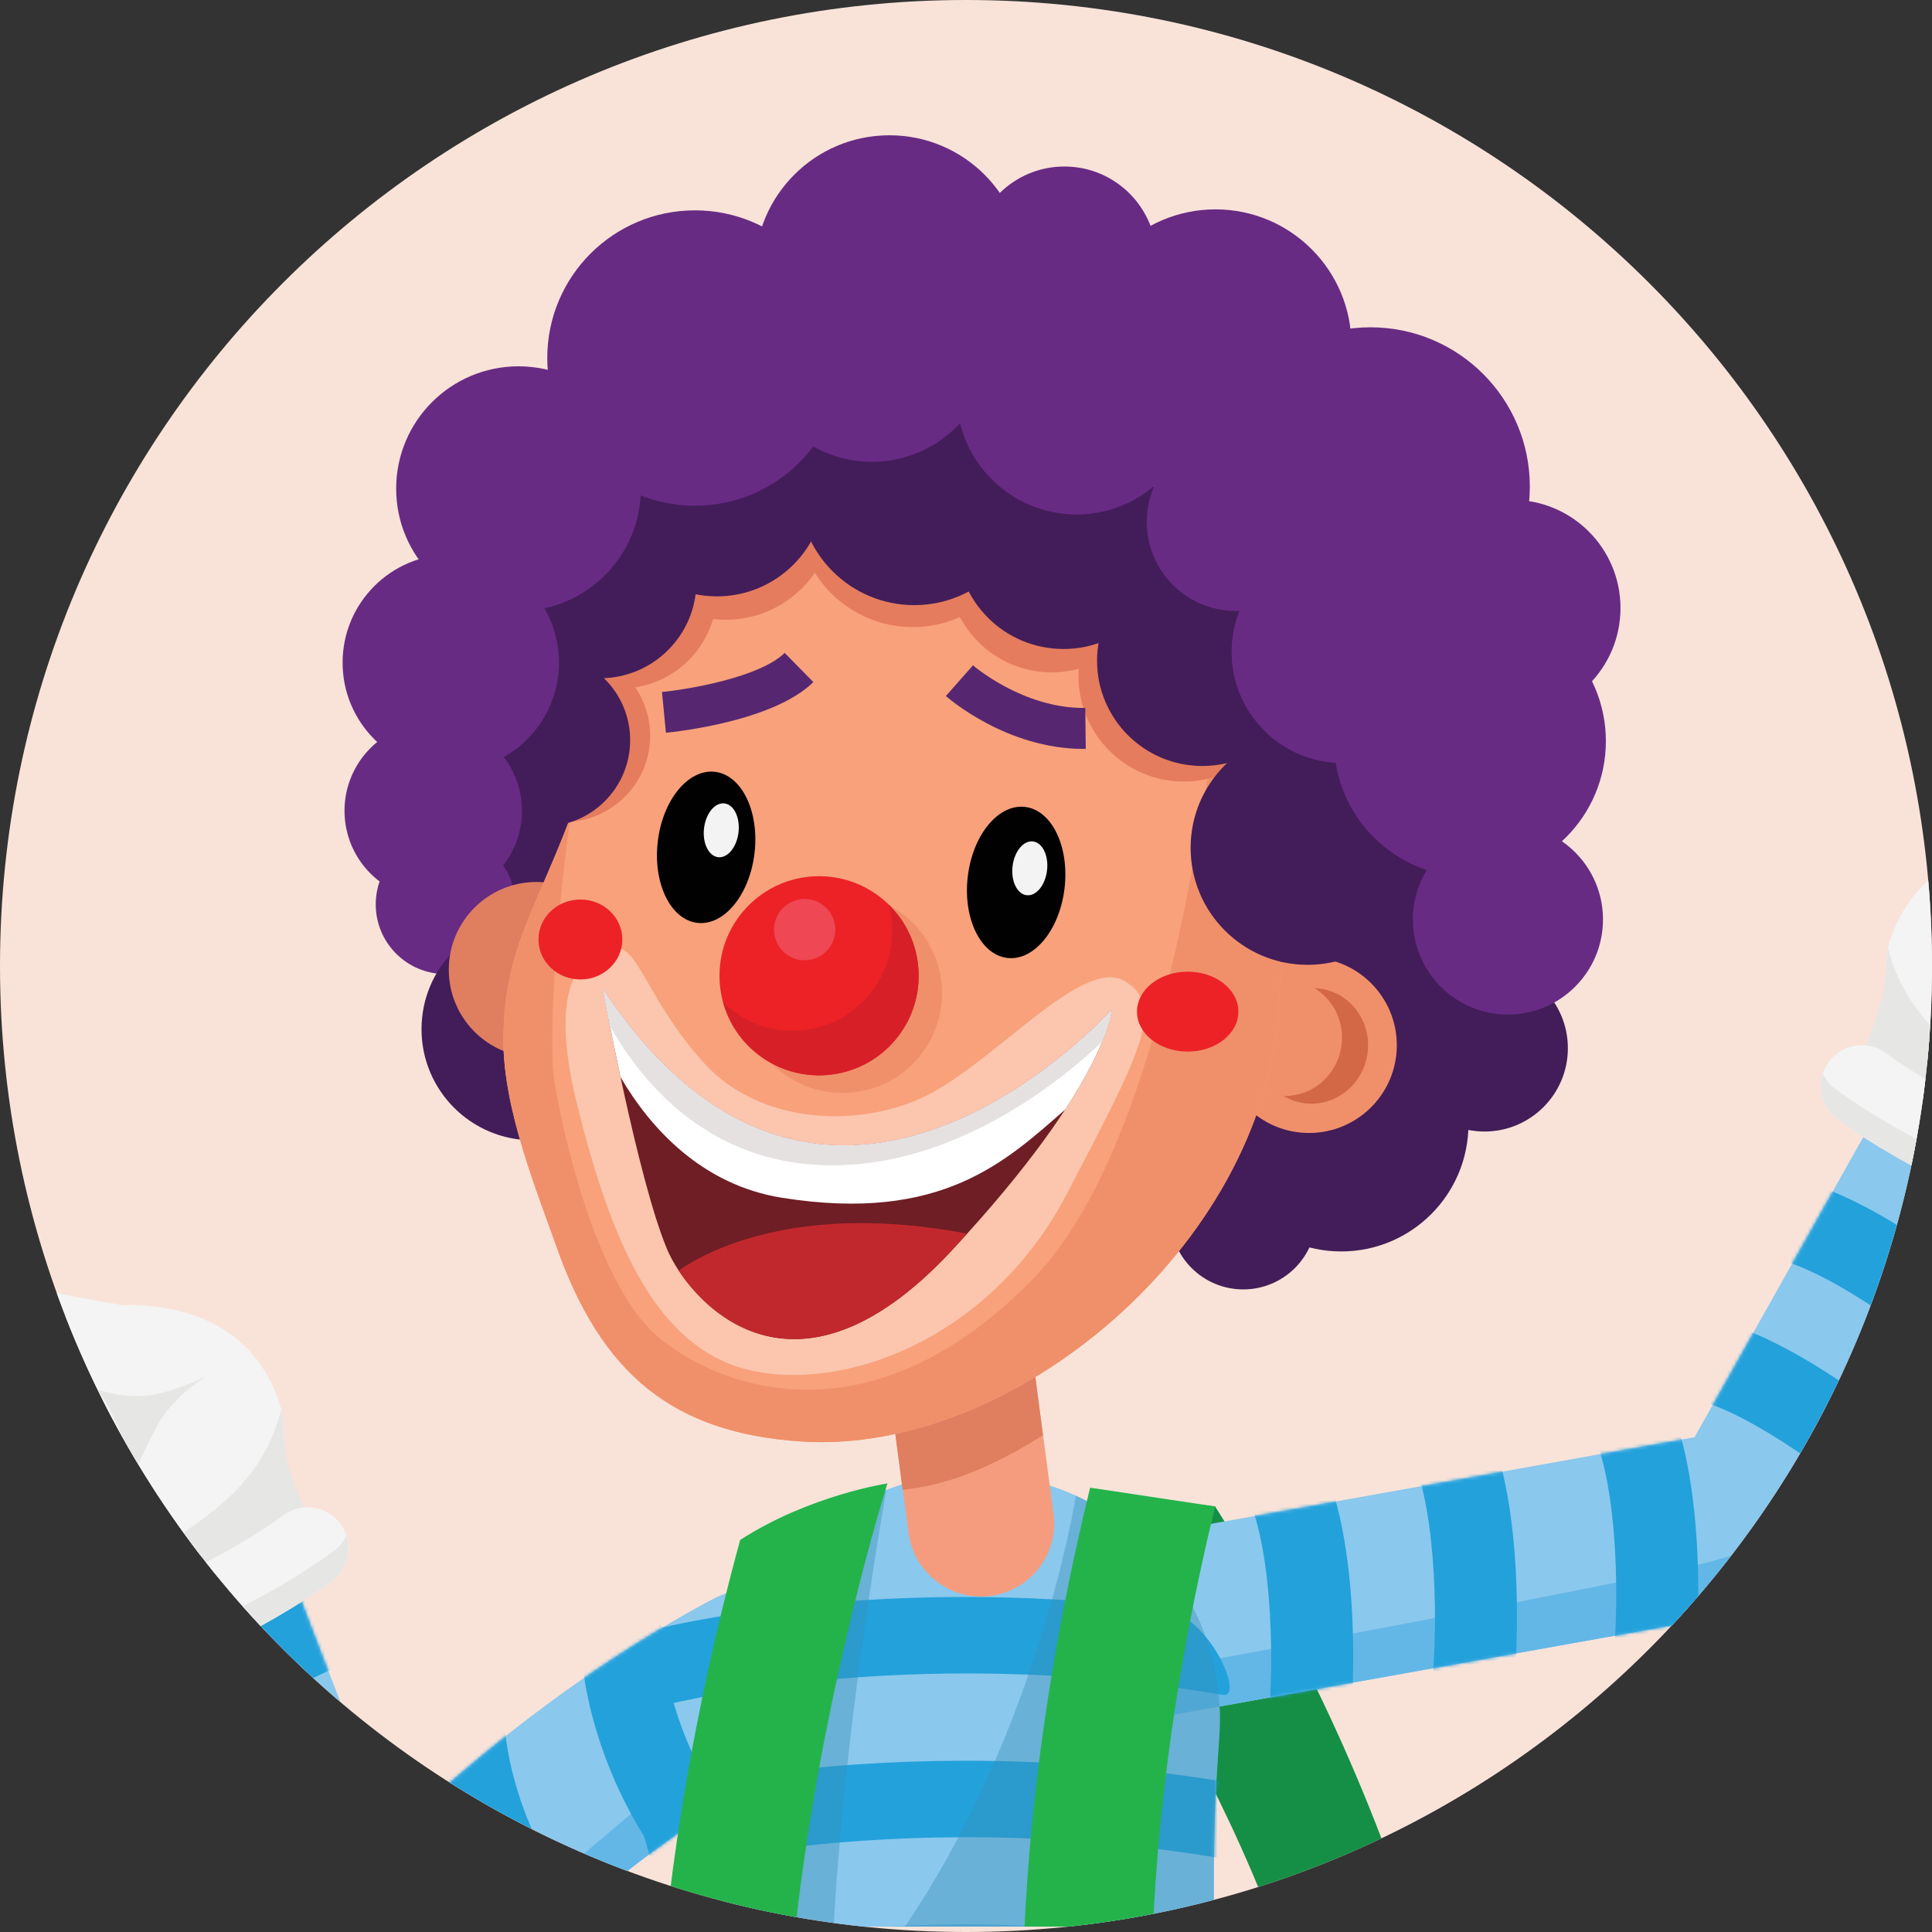 <?xml version="1.0" encoding="utf-8"?>
<!-- Generator: Adobe Illustrator 25.2.3, SVG Export Plug-In . SVG Version: 6.00 Build 0)  -->
<svg version="1.1" id="Layer_1" xmlns="http://www.w3.org/2000/svg" xmlns:xlink="http://www.w3.org/1999/xlink" x="0px" y="0px"
	 viewBox="0 0 576 576" enable-background="new 0 0 576 576" xml:space="preserve">
<rect x="0" y="0" width="576" height="576" fill="#333333" stroke="none"/>
<g>
	<g>
		<defs>
			<path id="SVGID_1_" d="M576,288c0,159.05-128.94,288-288,288C128.94,576,0,447.06,0,288C0,128.94,128.94,0,288,0
				C447.06,0,576,128.94,576,288z"/>
		</defs>
		<use xlink:href="#SVGID_1_"  overflow="visible" fill="#F9E3D9"/>
		<clipPath id="SVGID_2_">
			<use xlink:href="#SVGID_1_"  overflow="visible"/>
		</clipPath>
		<g clip-path="url(#SVGID_2_)">
			<path fill="#158F45" d="M379.81,574.39h41.4c-18.7-56.98-42.38-99.05-58.93-125.26c-3.18-0.48-35.48-3.67-35.48-3.67l-3.79,21.5
				c1.51,2.41,3.09,4.92,4.75,7.55C342.78,498.3,362.99,530.34,379.81,574.39z"/>
			<g>
				<path fill="#8AC8ED" d="M167.09,574.39c18.49-16.32,42.72-34.94,70.7-49.86c13.17-7.02,18.16-23.4,11.13-36.57
					c-7.03-13.17-23.4-18.16-36.57-11.13c-40.11,21.39-73.12,48.96-95.24,70.07c-15.34-38.53-28.78-73.02-31.21-80.71
					c-2.51-12.32-13.42-21.6-26.48-21.6c-14.93,0-27.03,12.1-27.03,27.03c0,5.78,0,9.22,37.46,102.77H167.09z"/>
				<path fill="#63B7E6" d="M167.09,574.39c18.49-16.32,42.72-34.94,70.7-49.86c2.08-1.11,3.93-2.47,5.59-4
					c-3.68-11.71-7.26-23.33-7.26-23.33l-41.85,38.36c0,0-24.02,20.27-45.6,38.84H167.09z"/>
				<path fill="#63B7E6" d="M86.71,574.39l-34.28-84.75l-16.44-2.64c4.26,12.49,13.56,36.72,33.85,87.4H86.71z"/>
				<path fill="#8AC8ED" d="M361.95,574.39c-0.27-29.54,0.46-40.31,1.21-51.4c0.12-1.85,0.25-3.73,0.38-5.68
					c2.6-40.36-28.01-75.19-68.37-77.8c-40.37-2.62-75.19,28-77.8,68.37c-0.12,1.77-0.23,3.47-0.35,5.16
					c-0.97,14.22-1.86,27.31-1.56,61.36H361.95z"/>
				<path fill="#8AC8ED" d="M579.48,326.89c-13.01-7.32-19.16,3.55-26.47,16.56l-47.8,85.03l-166.18,29.77
					c-14.69,2.63-24.47,16.68-21.84,31.37c2.34,13.09,13.73,22.27,26.57,22.27c1.59,0,3.18-0.14,4.8-0.42l175.24-31.39
					c3.03-0.54,7.37-1.81,9.91-3.23c6-2.09,9.74-6.07,13.1-12.03l53.33-94.87C607.44,356.92,592.49,334.2,579.48,326.89z"/>
				<path fill="#63B7E6" d="M535.55,454.46c-1.7,3.11-4.6,5.36-8.02,6.28c-3.3,0.87-8.67,2.34-17.37,4.78
					c-21.8,6.1-164.78,32.26-164.78,32.26l-1.04,14.08c1.39-0.03,2.8-0.15,4.21-0.4l175.24-31.39c3.03-0.54,5.83-1.59,8.37-3.01
					c5.99-2.1,11.28-6.29,14.63-12.26l53.33-94.87c4.41-7.85,12.49-16.71,8.99-24.3l-13.52-0.44L535.55,454.46z"/>
				<defs>
					<filter id="Adobe_OpacityMaskFilter" filterUnits="userSpaceOnUse" x="29.45" y="350.81" width="577.57" height="223.57">
						<feColorMatrix  type="matrix" values="1 0 0 0 0  0 1 0 0 0  0 0 1 0 0  0 0 0 1 0"/>
					</filter>
				</defs>
				<mask maskUnits="userSpaceOnUse" x="29.45" y="350.81" width="577.57" height="223.57" id="SVGID_3_">
					<g filter="url(#Adobe_OpacityMaskFilter)">
						<path fill="#FFFFFF" d="M579.48,326.89c-13.01-7.32-19.16,3.55-26.47,16.56l-47.8,85.03l-166.18,29.77
							c-14.69,2.63-24.47,16.68-21.84,31.37c2.34,13.09,13.73,22.27,26.57,22.27c1.59,0,3.18-0.14,4.8-0.42l175.24-31.39
							c3.03-0.54,7.37-1.81,9.91-3.23c6-2.09,9.74-6.07,13.1-12.03l53.33-94.87C607.44,356.92,592.49,334.2,579.48,326.89z"/>
						<g>
							<path fill="#FFFFFF" d="M291.28,752.35c-39.31,0-71.82-31.19-73.15-70.78c-4.15-123.8-2.74-144.54-1.1-168.54
								c0.11-1.69,0.23-3.39,0.35-5.16c2.6-40.37,37.43-70.99,77.8-68.37c40.37,2.6,70.98,37.44,68.37,77.8
								c-0.13,1.95-0.25,3.82-0.38,5.68c-1.31,19.19-2.55,37.32,1.36,153.67c1.36,40.43-30.32,74.3-70.73,75.66
								C292.94,752.34,292.11,752.35,291.28,752.35z"/>
						</g>
						<path fill="#FFFFFF" d="M248.92,487.96c-7.03-13.17-23.4-18.16-36.57-11.13c-40.11,21.39-73.12,48.96-95.24,70.07
							c-15.34-38.53-28.78-73.02-31.21-80.71c-2.51-12.32-13.42-21.6-26.48-21.6c-14.93,0-27.03,12.1-27.03,27.03
							c0,6.38,0,9.89,50.2,134.49v0.01c0.1,0.23,0.21,0.46,0.31,0.69c0.22,0.5,0.44,1,0.69,1.48c0.14,0.28,0.3,0.56,0.46,0.84
							c0.25,0.45,0.5,0.89,0.78,1.32c0.15,0.24,0.31,0.48,0.47,0.72c0.38,0.56,0.78,1.1,1.19,1.63c0.07,0.09,0.14,0.19,0.22,0.28
							c0.54,0.65,1.1,1.28,1.68,1.87c0.09,0.09,0.19,0.18,0.28,0.27c0.53,0.52,1.08,1.02,1.64,1.49c0.07,0.07,0.14,0.13,0.21,0.19
							c0.06,0.05,0.12,0.09,0.18,0.14c0.46,0.38,0.94,0.73,1.42,1.07c0.15,0.1,0.29,0.21,0.43,0.31c0.59,0.4,1.2,0.78,1.83,1.14
							c0.27,0.15,0.54,0.27,0.81,0.42c0.36,0.18,0.72,0.38,1.09,0.55c0.35,0.16,0.72,0.31,1.08,0.46c0.29,0.12,0.59,0.25,0.89,0.36
							c0.37,0.14,0.74,0.26,1.1,0.38c0.32,0.1,0.64,0.2,0.96,0.29c0.35,0.1,0.7,0.2,1.04,0.28c0.39,0.09,0.77,0.17,1.16,0.25
							c0.29,0.05,0.58,0.11,0.87,0.16c0.53,0.08,1.07,0.14,1.61,0.2c0.15,0.01,0.3,0.04,0.46,0.05c0.73,0.06,1.47,0.09,2.21,0.09
							c0.93,0,1.87-0.06,2.81-0.16c0.16-0.02,0.32-0.05,0.48-0.07c0.74-0.09,1.47-0.2,2.21-0.36c0.32-0.07,0.63-0.15,0.95-0.23
							c0.55-0.14,1.11-0.29,1.66-0.46c0.4-0.12,0.8-0.27,1.2-0.42c0.25-0.09,0.52-0.16,0.76-0.27c0.2-0.08,0.39-0.18,0.59-0.27
							c0.44-0.2,0.88-0.4,1.32-0.61c0.43-0.22,0.86-0.44,1.28-0.69c0.39-0.22,0.78-0.44,1.16-0.68c0.48-0.3,0.93-0.62,1.38-0.95
							c0.3-0.22,0.61-0.43,0.9-0.66c0.57-0.45,1.12-0.93,1.64-1.42c0.16-0.15,0.33-0.29,0.49-0.44c0.72-0.7,1.4-1.44,2.04-2.21
							c0.51-0.62,45.03-54.37,109.22-88.6C250.95,517.5,255.94,501.13,248.92,487.96z"/>
					</g>
				</mask>
				<g mask="url(#SVGID_3_)">
					<path fill="#23A1DB" d="M312.19,574.39c-17.78-0.91-34.18-0.75-48.84,0H312.19z"/>
					<path fill="#23A1DB" d="M384.96,558.07c-105.38-23.06-189.15-0.36-189.97-0.12l-6.11-21.83c3.61-1.01,89.75-24.51,200.93-0.19
						L384.96,558.07z"/>
					<path fill="#23A1DB" d="M364.57,505.29c-95.6-16.23-168.8,3.62-169.58,3.83l-6.11-21.83c3.13-0.87,68.2-18.63,157.82-7.54
						C360.53,481.46,371.26,506.43,364.57,505.29z"/>
					<path fill="#23A1DB" d="M401.98,521.73l-24.27-2.59c3.13-29.31,0.35-61.77-6.32-73.91l21.39-11.77
						C403.56,453.06,405.17,491.92,401.98,521.73z"/>
					<path fill="#23A1DB" d="M450.81,509.53l-24.27-2.59c3.13-29.31,0.35-61.77-6.32-73.91l21.39-11.77
						C452.38,440.85,453.99,479.71,450.81,509.53z"/>
					<path fill="#23A1DB" d="M504.86,502.56l-24.27-2.6c3.13-29.31,0.35-61.77-6.32-73.91l21.39-11.77
						C506.44,433.88,508.05,472.74,504.86,502.56z"/>
					<path fill="#23A1DB" d="M565.75,456.86c-21.32-20.36-48.74-37.96-62.42-40.07l3.72-24.13c22.1,3.41,53.88,25.84,75.56,46.55
						L565.75,456.86z"/>
					<path fill="#23A1DB" d="M590.16,415.01c-21.32-20.36-48.73-37.96-62.42-40.07l3.72-24.12c22.11,3.41,53.88,25.83,75.56,46.55
						L590.16,415.01z"/>
					<path fill="#23A1DB" d="M206.51,566.42c-21.72-23.16-34.66-56.46-33.75-86.89l24.4,0.73c-0.71,23.84,9.95,51.11,27.16,69.46
						L206.51,566.42z"/>
					<path fill="#23A1DB" d="M176.97,574.39l0.27-0.25c-17.2-18.35-27.87-45.61-27.16-69.46l-24.4-0.73
						c-0.71,23.81,7.07,49.35,20.9,70.45H176.97z"/>
					<path fill="#23A1DB" d="M83.86,574.39c10.04-12.82,22.99-23.42,36.64-29.42l-9.83-22.35c-22.69,9.98-43.15,29.06-56.22,51.77
						H83.86z"/>
					<path fill="#23A1DB" d="M50.68,540.7l-21.22-12.05c15.68-27.62,43.64-49.85,72.97-58l6.55,23.52
						C85.98,500.56,63.11,518.83,50.68,540.7z"/>
				</g>
				<g>
					<path fill="#F4F4F4" d="M617.39,294.34c-5.55,0-10.58-3.82-11.88-9.46l-4.36-18.89c-0.76-3.3-0.12-6.77,1.78-9.58
						c1.9-2.81,4.88-4.7,8.23-5.22c10.37-1.62,39.79-7.11,51.19-13.02c5.98-3.1,13.35-0.76,16.45,5.22
						c3.11,5.98,0.77,13.35-5.21,16.45c-11.43,5.93-32.15,10.59-45.76,13.2l1.46,6.35c1.52,6.57-2.58,13.12-9.14,14.64
						C619.23,294.24,618.3,294.34,617.39,294.34z"/>
					<path fill="#F4F4F4" d="M655.77,292.59c0,22.79-7.68,36.04-34,36.04s-22.06,3.46-41.85-7.85
						c-18.31-10.46-19.51-31.07-16.36-40.61c7.08-21.46,26.33-28.84,44.55-28.84c16.12,0,53.87,13.13,39,17.54
						C632.23,273.27,641.38,285.91,655.77,292.59z"/>
					<path fill="#E6E6E5" d="M679.54,245.16c-3.91,3.49-11.41,8.9-22.91,11.98c-17.87,4.8-29.64,10.03-26.15,17
						c2.77,5.55,11.59,11.62,17.5,13.89c-9.29-6.81-12.82-15.64-0.89-19.17c0.16-0.05,0.27-0.1,0.42-0.15
						c9.69-2.43,19.44-5.44,26.07-8.88C679,257.03,681.41,250.76,679.54,245.16z"/>
					<path fill="#F4F4F4" d="M673.21,319.91c-1.08,0-2.18-0.14-3.27-0.45l-57.54-15.98c-6.49-1.8-10.3-8.53-8.5-15.02
						c1.81-6.49,8.55-10.3,15.03-8.5l47.12,13.09l12.44-30.11c2.57-6.23,9.71-9.19,15.94-6.62c6.23,2.57,9.2,9.71,6.62,15.94
						l-16.56,40.11C682.56,317.03,678.04,319.91,673.21,319.91z"/>
					<path fill="#E6E6E5" d="M694.42,256.32c-0.18-0.08-0.37-0.14-0.56-0.2c1.52,7.71-2.32,19.66-6.71,29.79
						c-5.67,13.08-22.24,14.82-34.44,13.52c-12.2-1.31-30.08-1.31-30.08-1.31l31.68,17.01l15.62,4.34c1.09,0.31,2.19,0.45,3.27,0.45
						c4.83,0,9.35-2.88,11.28-7.55l16.56-40.11C703.62,266.03,700.66,258.89,694.42,256.32z"/>
					<path fill="#F4F4F4" d="M652.85,336.48c-1.79,0-3.6-0.39-5.3-1.21l-42.14-20.34c-6.07-2.93-8.62-10.23-5.68-16.3
						c2.93-6.07,10.23-8.62,16.3-5.69l32.87,15.87l15.82-22.14c3.92-5.49,11.54-6.75,17.03-2.84c5.49,3.92,6.75,11.55,2.84,17.03
						l-21.8,30.52C660.43,334.66,656.69,336.48,652.85,336.48z"/>
					<path fill="#E6E6E5" d="M681.75,283.82c-0.05-0.04-0.11-0.07-0.16-0.1c-2.28,8.13-9.42,20.59-17.97,30.09
						c-11.77,13.08-58.85-3.49-58.85-3.49l44.64,25.64c1.14,0.34,2.3,0.52,3.45,0.52c3.84,0,7.58-1.81,9.94-5.11l21.8-30.52
						C688.5,295.37,687.24,287.74,681.75,283.82z"/>
					<path fill="#E6E6E5" d="M561.9,290.56c0.87,9.01-9.01,28.19-9.01,28.19L602,341.7v-12.79l-27.9-19.47L561.9,290.56z"/>
					<path fill="#FFFFFF" d="M669.28,292.66c4.61-7.13,7.29-9.4,10.19-10.12c-5.16-2.23-11.35-0.64-14.75,4.12L648.9,308.8
						l-3.88-1.87c-1.03,4.61-0.48,7.89,3.55,7.3C660.56,312.5,662.52,303.13,669.28,292.66z"/>
					<path fill="#F4F4F4" d="M618.29,364.81c-0.76,0-1.53-0.07-2.32-0.22c-36.39-7-67.01-30.07-68.3-31.05
						c-5.36-4.08-6.4-11.74-2.32-17.11c4.09-5.36,11.74-6.4,17.1-2.32c0.5,0.38,27.61,20.63,58.13,26.5
						c6.62,1.27,10.95,7.67,9.68,14.29C629.14,360.75,624.02,364.81,618.29,364.81z"/>
					<path fill="#F4F4F4" d="M624.37,345.48c-2,0-4.01-0.49-5.87-1.51l-34.87-19.18c-5.91-3.25-8.07-10.67-4.82-16.58
						c3.25-5.91,10.68-8.06,16.58-4.82l25.33,13.93l13.46-19.01c3.9-5.5,11.51-6.8,17.01-2.9c5.5,3.9,6.81,11.51,2.9,17.01
						l-19.76,27.9C631.98,343.67,628.22,345.48,624.37,345.48z"/>
					<path fill="#E6E6E5" d="M655.39,300.66c0.08-0.79-6.5-8.09-7.04-6.04c-1.81,6.85-8.91,16.76-13.94,26.15
						c-6.54,12.21-28.34,8.29-40.11,0c-10.63-7.48-26.21-17.14-31.38-38.21c-2.17,10.06,0.01,27.82,16.02,37.62
						c1.08,1.87,2.65,3.49,4.68,4.6l34.87,19.18c1.86,1.02,3.88,1.51,5.87,1.51c3.85,0,7.61-1.81,9.97-5.15l19.76-27.9
						C656.63,308.87,656.96,304.42,655.39,300.66z"/>
					<path fill="#FFFFFF" d="M635.71,303.78c3.22-4.93,5.74-8.37,8.05-10.59c-3.69,0.11-7.28,1.89-9.59,5.13l-13.46,19.01
						l-7.07-3.89c0.26,3.32,1.1,5.69,2.89,6.03C623.51,320.78,629.17,313.81,635.71,303.78z"/>
					<path fill="#FFFFFF" d="M681.92,270.21c2.84-5.85,5.82-12.41,8.71-14.78c-5.1-0.36-10.08,2.53-12.14,7.51l-6.55,15.87
						C675.11,277.65,679.56,275.08,681.92,270.21z"/>
					<path fill="#E6E6E5" d="M618.49,276.1c0,0-5.67,2.62-13.73,2.4c-8.07-0.22-19.83-6.1-19.83-6.1s9.59,5.45,14.6,14.38
						c5.01,8.94,6.76,14.39,6.76,14.39S613.26,280.24,618.49,276.1z"/>
					<path fill="#E6E6E5" d="M629.27,347.34c-1.63,5.05-6.32,8.46-11.57,8.46c-0.76,0-1.53-0.07-2.32-0.22
						c-36.39-7-67.01-30.06-68.3-31.04c-1.61-1.23-2.81-2.77-3.62-4.48c-1.56,4.8-0.03,10.26,4.2,13.48
						c1.29,0.98,31.91,24.05,68.3,31.05c0.78,0.15,1.55,0.22,2.32,0.22c5.74,0,10.85-4.07,11.98-9.9
						C630.78,352.24,630.37,349.61,629.27,347.34z"/>
				</g>
				<g>
					<path fill="#F4F4F4" d="M29.34,432.09c5.55,0,10.58-3.82,11.88-9.46l4.36-18.89c0.76-3.3,0.11-6.77-1.78-9.58
						c-1.91-2.81-4.89-4.71-8.24-5.22c-10.37-1.62-39.79-7.11-51.19-13.02c-5.98-3.1-13.35-0.77-16.45,5.22
						c-3.1,5.98-0.76,13.35,5.22,16.45c11.43,5.93,32.15,10.59,45.76,13.2l-1.47,6.35c-1.51,6.57,2.58,13.12,9.15,14.64
						C27.51,431.99,28.44,432.09,29.34,432.09z"/>
					<path fill="#F4F4F4" d="M-9.03,430.35c0,22.79,7.68,36.03,34,36.03c26.32,0,22.06,3.47,41.85-7.84
						c18.31-10.46,19.51-31.07,16.36-40.61c-7.08-21.46-26.33-28.84-44.55-28.84c-16.12,0-53.87,13.13-39,17.54
						C14.52,411.02,5.36,423.66-9.03,430.35z"/>
					<path fill="#E6E6E5" d="M-32.8,382.91c3.91,3.48,11.41,8.9,22.9,11.98c17.88,4.8,29.64,10.02,26.16,17
						c-2.77,5.55-11.59,11.62-17.51,13.89c9.29-6.81,12.82-15.64,0.89-19.17c-0.16-0.05-0.27-0.1-0.42-0.15
						c-9.68-2.43-19.44-5.44-26.07-8.88C-32.25,394.78-34.67,388.51-32.8,382.91z"/>
					<path fill="#F4F4F4" d="M-26.47,457.67c1.08,0,2.19-0.14,3.27-0.45l57.54-15.98c6.5-1.8,10.3-8.53,8.5-15.02
						c-1.81-6.49-8.54-10.3-15.03-8.5l-47.12,13.09l-12.44-30.11c-2.57-6.23-9.7-9.2-15.94-6.62c-6.23,2.57-9.2,9.71-6.62,15.94
						l16.56,40.11C-35.82,454.78-31.3,457.67-26.47,457.67z"/>
					<path fill="#E6E6E5" d="M-47.69,394.07c0.19-0.08,0.38-0.14,0.56-0.2c-1.52,7.71,2.32,19.66,6.72,29.79
						c5.67,13.07,22.23,14.82,34.43,13.51c12.2-1.31,30.08-1.31,30.08-1.31l-31.67,17.01l-15.63,4.34
						c-1.08,0.31-2.19,0.45-3.27,0.45c-4.83,0-9.35-2.89-11.28-7.55l-16.56-40.11C-56.89,403.78-53.92,396.64-47.69,394.07z"/>
					<path fill="#F4F4F4" d="M-6.12,474.23c1.79,0,3.6-0.4,5.3-1.21l42.14-20.34c6.07-2.93,8.62-10.23,5.68-16.3
						c-2.93-6.06-10.23-8.62-16.3-5.68l-32.88,15.87l-15.82-22.14c-3.92-5.49-11.54-6.75-17.03-2.84
						c-5.48,3.92-6.75,11.55-2.84,17.03l21.8,30.51C-13.7,472.42-9.95,474.23-6.12,474.23z"/>
					<path fill="#E6E6E5" d="M-35.01,421.58c0.06-0.04,0.11-0.07,0.17-0.1c2.28,8.13,9.42,20.59,17.97,30.09
						c11.77,13.08,58.86-3.49,58.86-3.49l-44.64,25.64c-1.14,0.34-2.3,0.52-3.45,0.52c-3.84,0-7.58-1.81-9.94-5.12l-21.8-30.51
						C-41.77,433.12-40.5,425.49-35.01,421.58z"/>
					<path fill="#E6E6E5" d="M84.85,428.31c-0.87,9.01,9.01,28.19,9.01,28.19l-49.11,22.96v-12.79l27.89-19.48L84.85,428.31z"/>
					<path fill="#FFFFFF" d="M-22.54,430.42c-4.61-7.13-7.29-9.4-10.19-10.12c5.16-2.23,11.35-0.65,14.74,4.12l15.82,22.14
						l3.88-1.87c1.03,4.61,0.48,7.9-3.54,7.31C-13.82,450.25-15.79,440.88-22.54,430.42z"/>
					<path fill="#F4F4F4" d="M28.45,502.57c0.76,0,1.54-0.07,2.32-0.22c36.39-7,67.01-30.07,68.3-31.05
						c5.36-4.09,6.4-11.74,2.32-17.11c-4.08-5.36-11.73-6.4-17.1-2.32c-0.5,0.38-27.61,20.63-58.13,26.5
						c-6.62,1.27-10.96,7.68-9.69,14.29C17.6,498.5,22.71,502.57,28.45,502.57z"/>
					<path fill="#F4F4F4" d="M22.37,483.24c2,0,4.01-0.49,5.87-1.51l34.88-19.18c5.91-3.24,8.06-10.66,4.81-16.57
						c-3.25-5.91-10.68-8.07-16.58-4.82l-25.33,13.93l-13.46-19.01c-3.9-5.5-11.51-6.8-17.01-2.9c-5.5,3.9-6.8,11.51-2.9,17.01
						l19.76,27.9C14.76,481.42,18.52,483.24,22.37,483.24z"/>
					<path fill="#E6E6E5" d="M-8.65,438.41c-0.08-0.78,6.49-8.09,7.04-6.04c1.81,6.85,8.91,16.77,13.95,26.16
						c6.54,12.2,28.33,8.28,40.11,0c10.63-7.48,26.2-17.14,31.37-38.21c2.18,10.06-0.01,27.83-16.02,37.63
						c-1.08,1.87-2.65,3.49-4.67,4.59l-34.88,19.18c-1.86,1.02-3.88,1.51-5.87,1.51c-3.84,0-7.61-1.81-9.97-5.15l-19.76-27.9
						C-9.89,446.62-10.22,442.17-8.65,438.41z"/>
					<path fill="#FFFFFF" d="M11.02,441.53c-3.22-4.93-5.74-8.37-8.05-10.59c3.69,0.12,7.29,1.89,9.59,5.14l13.46,19.01l7.07-3.9
						c-0.26,3.33-1.1,5.7-2.89,6.04C23.23,458.54,17.56,451.56,11.02,441.53z"/>
					<path fill="#FFFFFF" d="M-35.18,407.97c-2.83-5.85-5.82-12.42-8.71-14.78c5.1-0.37,10.08,2.52,12.14,7.51l6.55,15.87
						C-28.37,415.4-32.82,412.84-35.18,407.97z"/>
					<path fill="#E6E6E5" d="M28.25,413.85c0,0,5.67,2.61,13.73,2.4c8.06-0.22,19.83-6.1,19.83-6.1s-9.59,5.45-14.61,14.38
						c-5.01,8.94-6.75,14.38-6.75,14.38S33.47,417.99,28.25,413.85z"/>
					<path fill="#E6E6E5" d="M17.47,485.09c1.63,5.05,6.32,8.47,11.57,8.47c0.76,0,1.54-0.07,2.32-0.22
						c36.39-7,67.01-30.07,68.3-31.05c1.61-1.22,2.81-2.77,3.62-4.47c1.56,4.8,0.04,10.25-4.2,13.48
						c-1.29,0.98-31.91,24.04-68.3,31.05c-0.78,0.15-1.55,0.22-2.32,0.22c-5.74,0-10.85-4.07-11.98-9.91
						C15.96,489.99,16.38,487.36,17.47,485.09z"/>
				</g>
				<path opacity="0.4" fill="#3790B6" d="M248.54,574.39c3.18-57.33,13.67-118.64,15.7-130.18c-8.03,3.09-15.42,7.54-21.84,13.13
					l-9.48,65.72l-7.82,51.33H248.54z"/>
				<path opacity="0.4" fill="#3790B6" d="M361.95,574.39c-0.27-29.54,0.46-40.31,1.21-51.4c0.12-1.85,0.25-3.73,0.38-5.68
					c2.02-31.24-15.88-59.16-42.78-71.39c-2.24,13.85-15.15,75.88-50.97,128.47H361.95z"/>
			</g>
			<g>
				<path fill="#24B34B" d="M343.75,574.39c1.64-34.98,6.78-77.08,18.52-125.26l-37.27-5.6c-12.36,50.71-17.8,94.51-19.55,130.86
					H343.75z"/>
				<path fill="#24B34B" d="M237.17,574.39c7.92-70.51,27.15-131.3,27.42-132.13c0,0-23.25,3.49-43.92,16.85
					c-6.92,25.26-17.06,67.77-22.12,115.28H237.17z"/>
			</g>
			<g>
				<g>
					<path fill="#431D59" d="M175.07,245.66c0-18.22-14.76-32.99-32.99-32.99c-18.22,0-32.99,14.77-32.99,32.99
						c0,18.22,14.77,32.99,32.99,32.99C160.31,278.64,175.07,263.87,175.07,245.66z"/>
					<circle fill="#682B84" cx="132.8" cy="269.63" r="20.78"/>
					<path fill="#431D59" d="M417.74,278.93c0-15.41-12.49-27.9-27.89-27.9c-15.41,0-27.9,12.49-27.9,27.9
						c0,15.41,12.49,27.9,27.9,27.9C405.25,306.83,417.74,294.34,417.74,278.93z"/>
					<path fill="#431D59" d="M417.74,312.5c0-13.73,11.13-24.85,24.85-24.85c13.72,0,24.85,11.12,24.85,24.85
						s-11.13,24.85-24.85,24.85C428.87,337.35,417.74,326.22,417.74,312.5z"/>
					<circle fill="#431D59" cx="419.06" cy="273.27" r="30.08"/>
					<circle fill="#431D59" cx="399.87" cy="335.17" r="37.93"/>
					<path fill="#431D59" d="M348.87,362.63c0-12.04,9.76-21.8,21.8-21.8c12.03,0,21.79,9.76,21.79,21.8
						c0,12.03-9.76,21.79-21.79,21.79C358.63,384.43,348.87,374.67,348.87,362.63z"/>
					<circle fill="#431D59" cx="158.8" cy="306.83" r="33.13"/>
					<path fill="#F0906B" d="M416.44,311.63c0,14.44-11.71,26.15-26.16,26.15c-14.44,0-26.15-11.71-26.15-26.15
						c0-14.45,11.71-26.16,26.15-26.16C404.73,285.47,416.44,297.18,416.44,311.63z"/>
				</g>
				<path fill="#F59C7E" d="M292.46,475.97c-10.76,0-20.13-7.97-21.58-18.93l-10.76-81.08c-1.58-11.94,6.81-22.9,18.74-24.47
					c11.94-1.58,22.89,6.81,24.47,18.74l10.76,81.08c1.59,11.93-6.81,22.89-18.74,24.47C294.38,475.92,293.41,475.97,292.46,475.97z
					"/>
				<path fill="#E07E60" d="M269.1,444.15c8.82-0.93,21.79-3.6,41.85-16.24l-7.6-57.68c-0.61-4.65-2.66-8.74-5.61-11.93
					l-36.89,22.99L269.1,444.15z"/>
				<path fill="#E07E60" d="M186.12,289.11c0,14.44-11.72,26.15-26.16,26.15s-26.16-11.71-26.16-26.15
					c0-14.45,11.72-26.16,26.16-26.16S186.12,274.66,186.12,289.11z"/>
				<path fill="#D36846" d="M394.25,294.84c-0.8-0.14-1.58-0.21-2.36-0.23c5.87,3.52,9.25,10.57,7.91,17.91
					c-1.56,8.56-8.99,14.5-17.17,14.21c1.64,0.98,3.45,1.7,5.43,2.06c9.08,1.66,17.82-4.59,19.53-13.97
					C409.3,305.44,403.33,296.49,394.25,294.84z"/>
				<path fill="#F8A17B" d="M381.13,301.6c-4.8,70.14-79.17,132.23-142.12,128.17c-38.23-2.47-59.74-19.97-73.23-58.42
					c-5.59-15.92-15.7-40.44-15.7-61.03c0-36.25,17.44-45.33,31.39-104.62c6.4-27.16,44.73-77.04,93.29-73.23
					C337.65,137.38,389.85,174.31,381.13,301.6z"/>
				<path fill="#F0906B" d="M239.02,429.77c62.95,4.06,137.31-58.03,142.12-128.17c0.31-4.56,0.54-9.01,0.7-13.34
					c-21.62-419.54,13.54,3.61-73.94,93.12c-54.27,55.53-103.4,26.9-115.08,13.95c-16.13-17.88-25.05-57.86-27.46-72.37
					c-2.32-13.95,1.34-56.04,4.75-79.44c-10.55,28.12-20.01,40.11-20.01,66.8c0,20.59,10.11,45.11,15.7,61.03
					C179.27,409.8,200.79,427.3,239.02,429.77z"/>
				<g>
					<path fill="#E57C5D" d="M282.61,169.51c0-17.09,13.86-30.95,30.96-30.95c17.09,0,30.95,13.86,30.95,30.95
						s-13.86,30.95-30.95,30.95C296.47,200.46,282.61,186.61,282.61,169.51z"/>
					<path fill="#E57C5D" d="M306.58,152.51c0,19.02-15.42,34.44-34.44,34.44c-19.02,0-34.43-15.42-34.43-34.44
						s15.42-34.44,34.43-34.44C291.17,118.07,306.58,133.49,306.58,152.51z"/>
					<path fill="#E57C5D" d="M156.19,176.49c0-15.89,12.88-28.78,28.78-28.78c15.89,0,28.77,12.88,28.77,28.78
						c0,15.89-12.88,28.77-28.77,28.77C169.07,205.26,156.19,192.38,156.19,176.49z"/>
					<circle fill="#E57C5D" cx="216.35" cy="152.51" r="32.26"/>
					<circle fill="#431D59" cx="272.58" cy="145.97" r="34.44"/>
					<path fill="#E57C5D" d="M193.83,219.36c0,14.2-11.52,25.71-25.72,25.71c-14.21,0-25.72-11.51-25.72-25.71
						c0-14.21,11.51-25.72,25.72-25.72C182.31,193.64,193.83,205.15,193.83,219.36z"/>
					<path fill="#431D59" d="M181.47,145.54c0-17.81,14.44-32.25,32.26-32.25s32.26,14.44,32.26,32.25
						c0,17.82-14.44,32.26-32.26,32.26S181.47,163.35,181.47,145.54z"/>
					<circle fill="#431D59" cx="162.15" cy="220.66" r="25.72"/>
					<path fill="#E57C5D" d="M321.55,201.62c0-17.33,14.05-31.39,31.39-31.39c17.33,0,31.39,14.05,31.39,31.39
						s-14.06,31.39-31.39,31.39C335.6,233.02,321.55,218.96,321.55,201.62z"/>
					<path fill="#431D59" d="M150.08,173.44c0-15.89,12.88-28.77,28.77-28.77c15.89,0,28.78,12.88,28.78,28.77
						s-12.88,28.78-28.78,28.78C162.97,202.21,150.08,189.33,150.08,173.44z"/>
					<path fill="#682B84" d="M251.22,106.74c0,24.31-19.71,44.03-44.03,44.03s-44.03-19.72-44.03-44.03
						c0-24.32,19.71-44.03,44.03-44.03S251.22,82.42,251.22,106.74z"/>
					<circle fill="#682B84" cx="265.17" cy="80.44" r="40.11"/>
					<circle fill="#682B84" cx="317.34" cy="77.1" r="27.46"/>
					<path fill="#682B84" d="M321.84,102.96c0,22.39,18.15,40.54,40.54,40.54c22.39,0,40.54-18.16,40.54-40.54
						c0-22.39-18.15-40.54-40.54-40.54C339.99,62.42,321.84,80.57,321.84,102.96z"/>
					<path fill="#682B84" d="M361.07,145.1c0,26.24,21.28,47.51,47.52,47.51s47.51-21.28,47.51-47.51
						c0-26.24-21.27-47.52-47.51-47.52S361.07,118.86,361.07,145.1z"/>
					<path fill="#682B84" d="M418.62,181.28c0,17.82,14.44,32.26,32.26,32.26c17.82,0,32.25-14.44,32.25-32.26
						c0-17.81-14.44-32.25-32.25-32.25C433.06,149.03,418.62,163.47,418.62,181.28z"/>
					<path fill="#682B84" d="M421.24,274.13c0-15.64,12.68-28.33,28.33-28.33c15.65,0,28.34,12.69,28.34,28.33
						c0,15.65-12.69,28.34-28.34,28.34C433.92,302.47,421.24,289.79,421.24,274.13z"/>
					<path fill="#682B84" d="M155.61,241.73c0,14.61-11.84,26.45-26.45,26.45s-26.45-11.85-26.45-26.45
						c0-14.61,11.84-26.45,26.45-26.45S155.61,227.12,155.61,241.73z"/>
					<path fill="#431D59" d="M354.97,252.77c0-19.26,15.62-34.87,34.88-34.87s34.87,15.61,34.87,34.87
						c0,19.27-15.61,34.88-34.87,34.88S354.97,272.04,354.97,252.77z"/>
					<circle fill="#431D59" cx="317.05" cy="161.67" r="31.82"/>
					<path fill="#431D59" d="M327.07,196.98c0-17.33,14.05-31.39,31.39-31.39c17.33,0,31.39,14.05,31.39,31.39
						s-14.06,31.39-31.39,31.39C341.12,228.36,327.07,214.31,327.07,196.98z"/>
					<path fill="#682B84" d="M397.69,220.96c0-22.39,18.15-40.54,40.54-40.54c22.39,0,40.54,18.15,40.54,40.54
						c0,22.39-18.15,40.54-40.54,40.54C415.85,261.49,397.69,243.34,397.69,220.96z"/>
					<path fill="#682B84" d="M356.71,117.63c0,19.74-16,35.75-35.75,35.75c-19.74,0-35.75-16.01-35.75-35.75
						c0-19.74,16-35.75,35.75-35.75C340.71,81.89,356.71,97.9,356.71,117.63z"/>
					<circle fill="#682B84" cx="259.94" cy="101.94" r="35.75"/>
					<path fill="#682B84" d="M395.08,155.56c0,14.69-11.9,26.6-26.59,26.6s-26.6-11.9-26.6-26.6c0-14.68,11.91-26.59,26.6-26.59
						S395.08,140.88,395.08,155.56z"/>
					<path fill="#682B84" d="M367.18,194.36c0,18.3,14.83,33.14,33.14,33.14c18.29,0,33.13-14.83,33.13-33.14
						c0-18.29-14.83-33.13-33.13-33.13C382.01,161.23,367.18,176.07,367.18,194.36z"/>
					<path fill="#682B84" d="M166.65,197.56c0,17.82-14.44,32.26-32.26,32.26c-17.81,0-32.25-14.44-32.25-32.26
						s14.44-32.26,32.25-32.26C152.21,165.3,166.65,179.74,166.65,197.56z"/>
					<path fill="#682B84" d="M191.06,145.69c0,20.14-16.33,36.47-36.48,36.47c-20.14,0-36.47-16.33-36.47-36.47
						c0-20.15,16.33-36.48,36.47-36.48C174.74,109.21,191.06,125.54,191.06,145.69z"/>
				</g>
				<g>
					<path opacity="0.39" fill="#FFFFFF" d="M183.22,282.71c-8.05,1.34-20.93,7.56-11.05,47.08c9.88,39.52,23.25,73.23,52.9,79.05
						c29.64,5.81,71.49-11.62,93-52.9c21.5-41.27,29.64-55.8,17.44-63.35c-12.21-7.56-37.2,22.09-57.54,33.13
						s-51.15,9.88-68.01-8.72C193.09,298.41,190.19,281.55,183.22,282.71z"/>
					<path fill="#562770" d="M198.54,218.46l-1.18-12.15c7.63-0.75,29.08-4.3,36.58-11.66l8.55,8.71
						C230.58,215.04,201.78,218.14,198.54,218.46z"/>
					<path fill="#562770" d="M323.08,223.28c-23.01,0-40.34-15.12-41.08-15.77l8.08-9.15c0.15,0.13,14.72,12.71,33,12.71
						c0.16,0,0.32,0,0.48,0l0.14,12.2C323.5,223.27,323.29,223.28,323.08,223.28z"/>
					<g>
						<path fill="#F0906B" d="M271.43,274.43c11.99,11.19,12.64,29.98,1.46,41.97s-29.97,12.64-41.96,1.46s-12.64-29.98-1.46-41.97
							C240.65,263.9,259.44,263.25,271.43,274.43z"/>
						<path fill="#EC2227" d="M264.45,269.21c11.99,11.18,12.64,29.97,1.46,41.96c-11.19,11.99-29.98,12.64-41.97,1.46
							s-12.64-29.97-1.46-41.96C233.68,258.67,252.46,258.02,264.45,269.21z"/>
						<path fill="#D71F27" d="M258.01,297.87c-11.19,11.99-29.97,12.64-41.97,1.46c-0.15-0.14-0.29-0.29-0.44-0.44
							c1.42,5.09,4.2,9.87,8.35,13.73c11.99,11.19,30.78,10.53,41.97-1.46c11.04-11.83,10.54-30.29-1.01-41.53
							C267.58,279.27,265.32,290.03,258.01,297.87z"/>
						<path fill="#EF4754" d="M249.03,276.75c0.22,5.05-3.68,9.31-8.73,9.54c-5.04,0.22-9.31-3.69-9.53-8.73
							c-0.22-5.05,3.68-9.31,8.73-9.54C244.54,267.8,248.8,271.71,249.03,276.75z"/>
					</g>
					<g>
						<path fill="#010101" d="M196.1,250.95c-1.45,12.44,3.84,23.27,11.81,24.19c7.98,0.93,15.6-8.4,17.05-20.84
							c1.44-12.43-3.85-23.27-11.82-24.19C205.18,229.19,197.55,238.52,196.1,250.95z"/>
						<path fill="#F3F3F3" d="M209.9,246.95c-0.52,4.43,1.37,8.28,4.21,8.61c2.83,0.33,5.55-2.99,6.07-7.41
							c0.51-4.43-1.37-8.29-4.21-8.62C213.13,239.2,210.42,242.52,209.9,246.95z"/>
						<path fill="#010101" d="M288.52,261.41c-1.45,12.44,3.84,23.27,11.82,24.19c7.97,0.93,15.6-8.4,17.05-20.84
							c1.44-12.43-3.84-23.27-11.82-24.19C297.6,239.65,289.96,248.98,288.52,261.41z"/>
						<path fill="#F3F3F3" d="M301.88,258.28c-0.51,4.43,1.37,8.28,4.21,8.62c2.84,0.33,5.55-2.99,6.07-7.42
							c0.52-4.42-1.37-8.28-4.2-8.62C305.12,250.53,302.39,253.86,301.88,258.28z"/>
					</g>
					<g>
						<path fill="#6E1E24" d="M179.73,294.91c0,0,10.46,56.96,19.18,77.59c6.07,14.37,36.72,52.04,84.86,0.29
							c46.5-49.99,47.66-71.79,47.66-71.79S246.86,396.05,179.73,294.91z"/>
						<path fill="#FFFFFF" d="M233.2,357.11c47.66,7.56,66.84-11.04,84.37-26.31c13.36-20.45,13.86-29.78,13.86-29.78
							s-84.57,95.03-151.7-6.1c0,0,2.13,11.58,5.26,26.18C193.97,336.52,209.42,353.34,233.2,357.11z"/>
						<path fill="#C1282D" d="M202.32,378.77c10.6,16.13,39.34,39.3,81.45-5.97c1.58-1.7,3.1-3.37,4.58-5.01
							C238.01,358.24,210.7,372.99,202.32,378.77z"/>
						<path fill="#E5E1E1" d="M331.43,301.02c0,0-84.57,95.03-151.7-6.1c0,0,0.8,4.33,2.13,11c8.67,15.41,27.27,38.98,60.64,41.31
							c40.67,2.84,74.79-25.86,86.1-36.67C331.25,304.1,331.43,301.02,331.43,301.02z"/>
					</g>
					<path fill="#EC2227" d="M369.21,301.6c0,6.59-6.77,11.92-15.11,11.92c-8.35,0-15.12-5.33-15.12-11.92
						c0-6.58,6.77-11.91,15.12-11.91C362.45,289.69,369.21,295.02,369.21,301.6z"/>
					<path fill="#EC2227" d="M185.54,280.09c0,6.59-5.6,11.92-12.5,11.92c-6.91,0-12.5-5.33-12.5-11.92
						c0-6.58,5.59-11.91,12.5-11.91C179.94,268.18,185.54,273.51,185.54,280.09z"/>
				</g>
			</g>
		</g>
	</g>
</g>
</svg>
